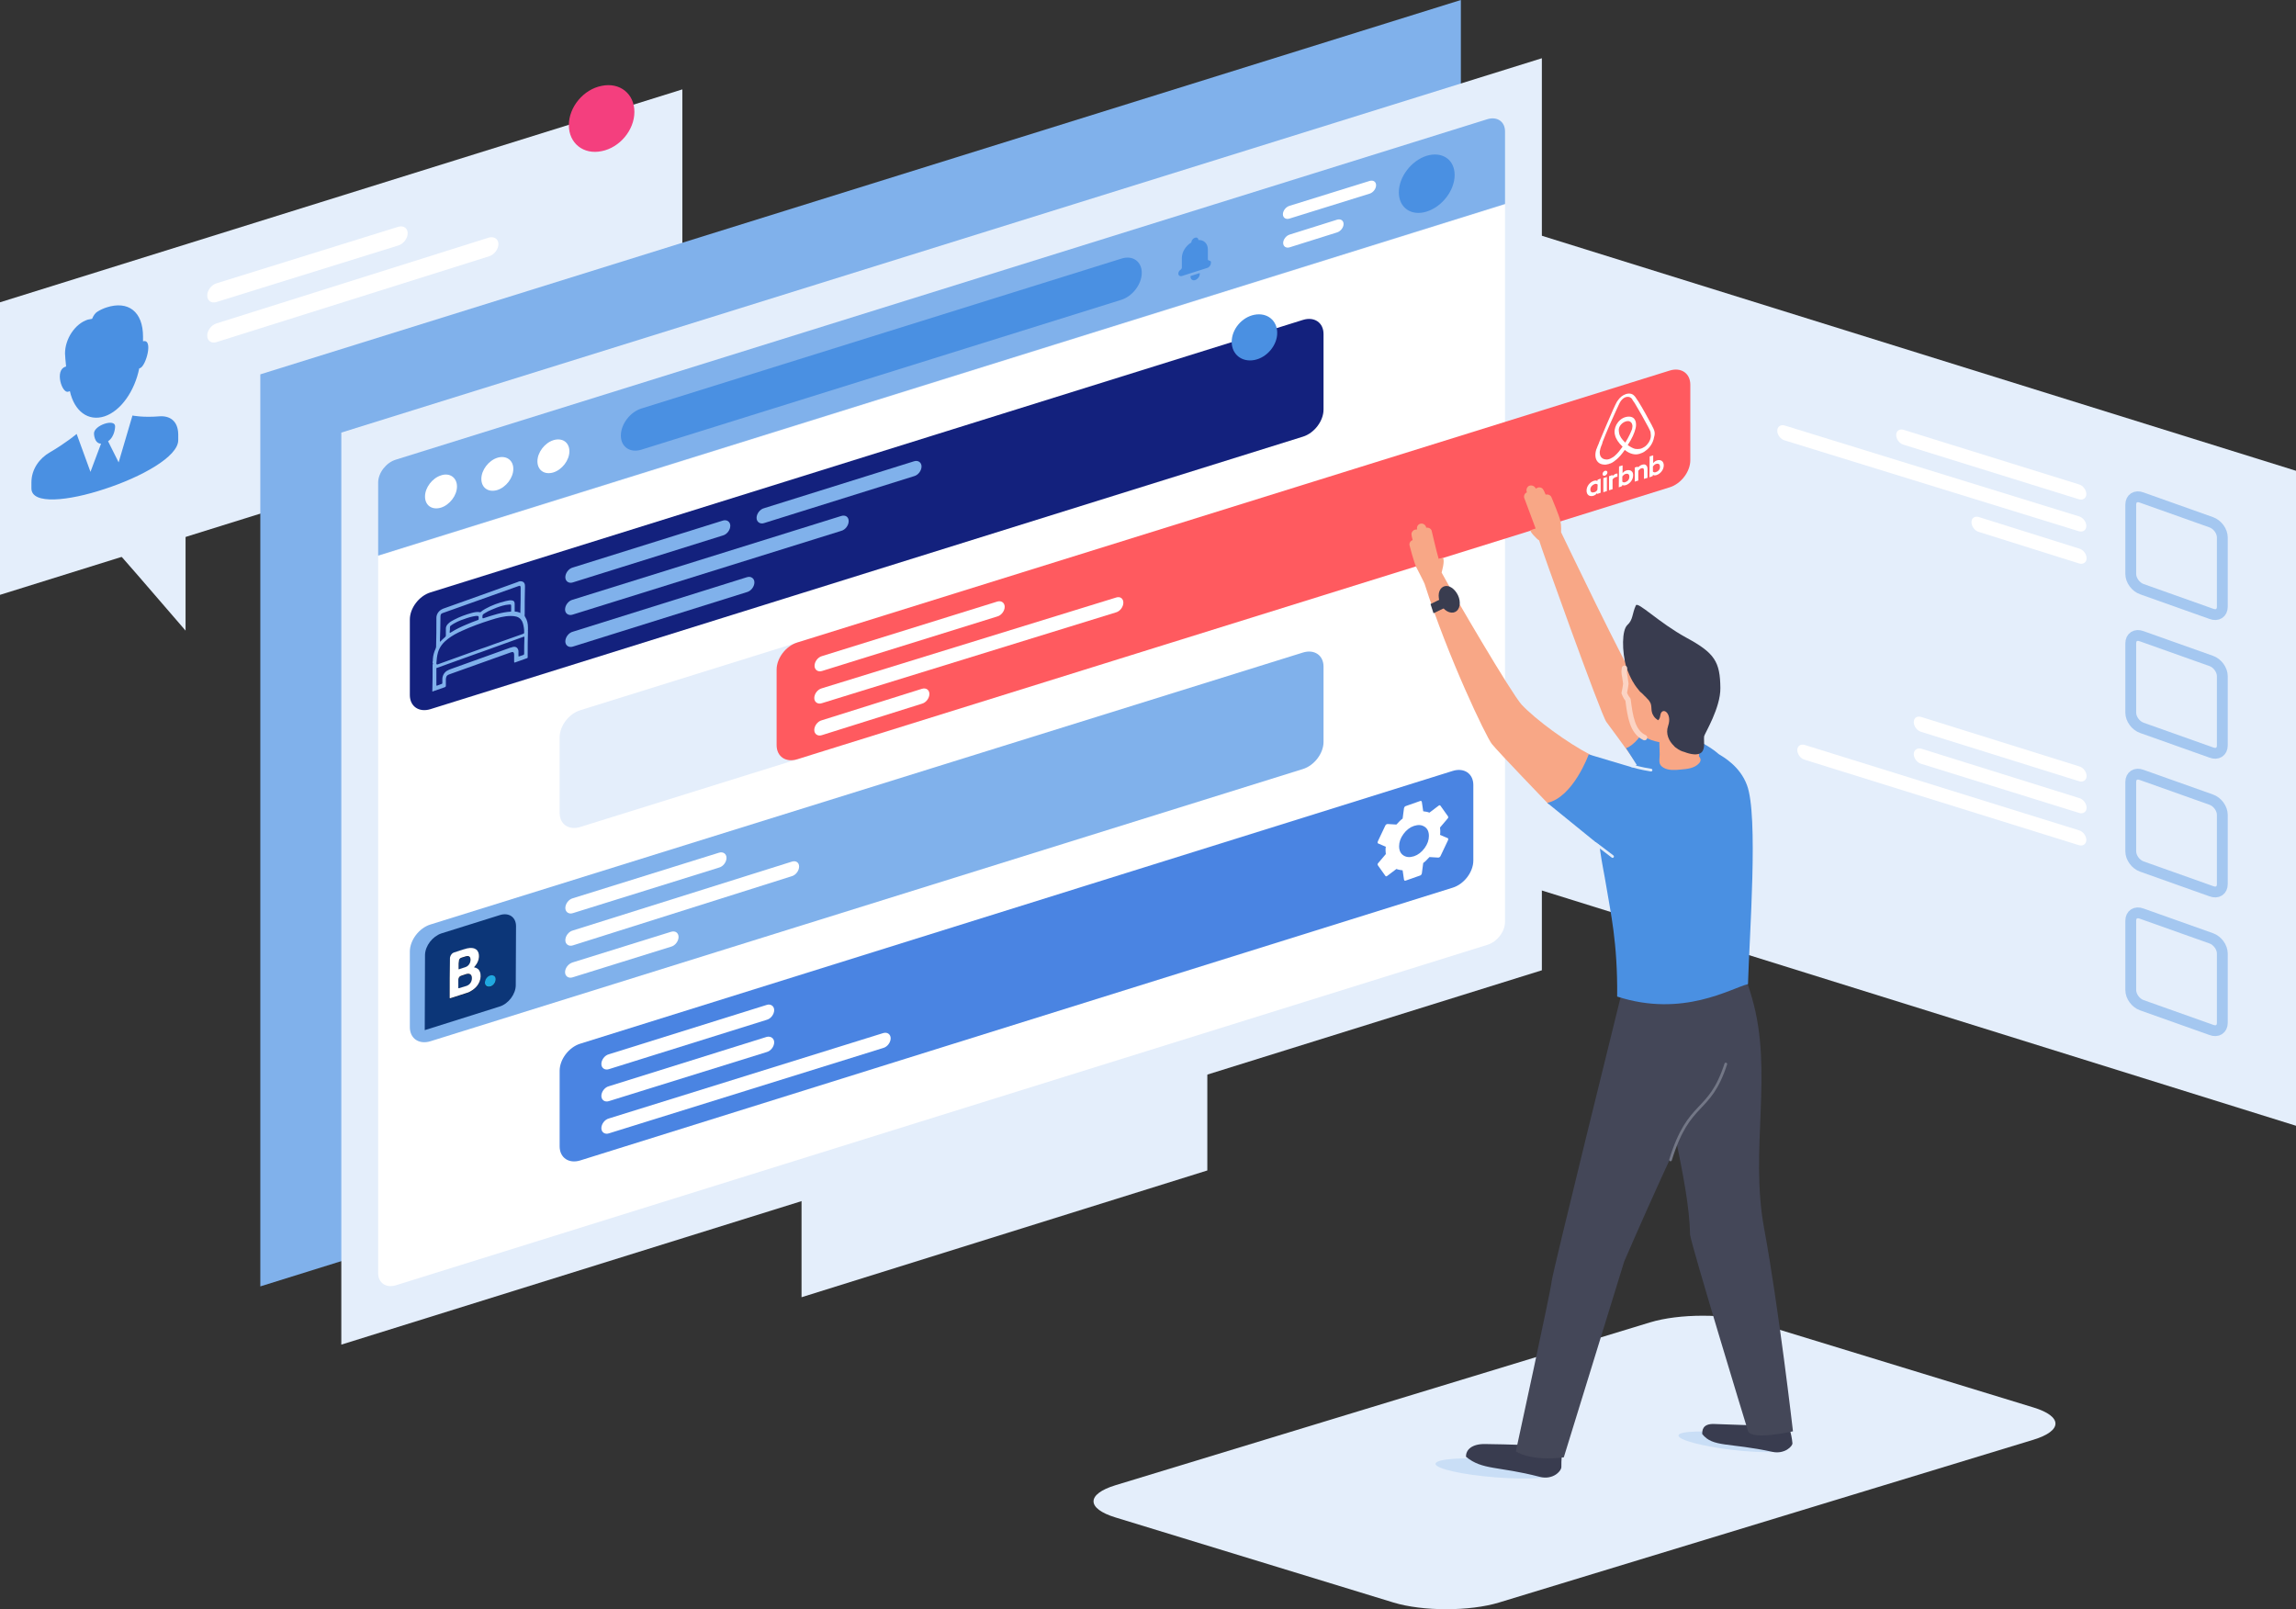 <?xml version="1.0" encoding="utf-8"?>
<!-- Generator: Adobe Illustrator 17.1.0, SVG Export Plug-In . SVG Version: 6.00 Build 0)  -->
<!DOCTYPE svg PUBLIC "-//W3C//DTD SVG 1.1//EN" "http://www.w3.org/Graphics/SVG/1.1/DTD/svg11.dtd">
<svg version="1.1" id="Layer_1" xmlns="http://www.w3.org/2000/svg" xmlns:xlink="http://www.w3.org/1999/xlink" x="0px" y="0px"
	 viewBox="0 0 847.6 594.1" enable-background="new 0 0 847.6 594.1" xml:space="preserve">
<rect x="0" y="0" width="847.6" height="594.1" fill="#333333" stroke="none"/>
<g>
	<path fill="#E4EEFB" d="M750.7,519.6l-102.6-31.4c-10.8-3.3-28.2-3.3-39,0l-197.3,60.1c-10.8,3.3-10.8,8.6,0,11.9l102.6,31.4
		c10.8,3.3,28.2,3.3,39,0l197.3-60.1C761.5,528.2,761.5,522.9,750.7,519.6z"/>
	
		<ellipse transform="matrix(-0.997 -7.744433e-002 7.744433e-002 -0.997 1061.046 1125.351)" fill="#C9DEF6" cx="552.3" cy="542.1" rx="22.5" ry="3.3"/>
	
		<ellipse transform="matrix(-0.993 -0.116 0.116 -0.993 1213.173 1135.036)" fill="#C9DEF6" cx="639.5" cy="532.3" rx="20.4" ry="3"/>
	<g>
		<polygon fill="#E4EEFB" points="847.6,415.6 529.3,316.3 529.3,74.6 847.6,173.8 		"/>
	</g>
	<path fill="#E4EEFB" d="M295.9,414.7v64.2l149.8-46.8V368L295.9,414.7z"/>
	<path fill="#E4EEFB" d="M0,111.6v108L251.9,141V33L0,111.6z"/>
	<g>
		<polygon fill="#80B1EB" points="96.1,474.9 539.3,336.7 539.3,0 96.1,138.2 		"/>
	</g>
	<g>
		<polygon fill="#E4EEFB" points="126,496.4 569.2,358.2 569.2,21.5 126,159.7 		"/>
	</g>
	<path fill="#80B1EB" d="M549.1,44l-403,125.7c-3.6,1.1-6.5,4.9-6.5,8.5v26.9l416-129.8V48.5C555.6,44.9,552.7,42.9,549.1,44z"/>
	<path fill="#FFFFFF" d="M139.6,205.3V470c0,3.6,2.9,5.6,6.5,4.5l403-125.7c3.6-1.1,6.5-4.9,6.5-8.5V75.5L139.6,205.3z"/>
	<path fill="#E4EEFB" d="M299.5,235.6l-85.3,26.6c-4.2,1.3-7.6,5.8-7.6,10v27.9c0,4.2,3.4,6.5,7.6,5.2l85.3-26.6V235.6z"/>
	<path fill="#FFFFFF" d="M168.7,179.6c0,3.3-2.7,6.8-5.9,7.8c-3.3,1-5.9-0.8-5.9-4.1c0-3.3,2.7-6.8,5.9-7.8
		C166,174.4,168.7,176.3,168.7,179.6z"/>
	<path fill="#FFFFFF" d="M189.5,173.1c0,3.3-2.7,6.8-5.9,7.8c-3.3,1-5.9-0.8-5.9-4.1c0-3.3,2.7-6.8,5.9-7.8
		C186.8,168,189.5,169.8,189.5,173.1z"/>
	<path fill="#FFFFFF" d="M210.2,166.6c0,3.3-2.7,6.8-5.9,7.8c-3.3,1-5.9-0.8-5.9-4.1c0-3.3,2.7-6.8,5.9-7.8
		C207.6,161.5,210.2,163.3,210.2,166.6z"/>
	<path fill="#4A90E2" d="M537,64.6c0,5.7-4.6,11.7-10.3,13.5c-5.7,1.8-10.3-1.4-10.3-7.1c0-5.7,4.6-11.7,10.3-13.5
		C532.4,55.8,537,58.9,537,64.6z"/>
	<path fill="#4A90E2" d="M421.5,100.7c0,4.2-3.4,8.7-7.6,10l-177.1,55.3c-4.2,1.3-7.6-1-7.6-5.2l0,0c0-4.2,3.4-8.7,7.6-10
		l177.1-55.3C418.1,94.1,421.5,96.5,421.5,100.7L421.5,100.7z"/>
	<g>
		<path fill="#FFFFFF" d="M508,68.4c0,1.3-1.1,2.7-2.4,3.1l-29.6,9.2c-1.3,0.4-2.4-0.3-2.4-1.6l0,0c0-1.3,1.1-2.7,2.4-3.1l29.6-9.2
			C507,66.4,508,67.1,508,68.4L508,68.4z"/>
		<path fill="#FFFFFF" d="M496,82.7c0,1.3-1.1,2.7-2.4,3.1l-17.5,5.5c-1.3,0.4-2.4-0.3-2.4-1.6l0,0c0-1.3,1.1-2.7,2.4-3.1l17.5-5.5
			C494.9,80.7,496,81.4,496,82.7L496,82.7z"/>
	</g>
	<g>
		<path fill="#4A90E2" d="M439.5,102.2c0,0.9,0.8,1.5,1.7,1.2c0.9-0.3,1.7-1.3,1.7-2.2v-0.4l-3.4,1.1V102.2z"/>
		<path fill="#4A90E2" d="M446.4,96.2c-0.2,0-0.5-0.2-0.5-0.5c0-0.9,0-3.6,0-3.6c0-2.2-1.5-3.6-3.5-3.5c0-0.7-0.6-1.1-1.3-0.8
			c-0.7,0.2-1.3,1-1.3,1.7c-2,1.2-3.5,3.5-3.5,5.7c0,0,0,2.6,0,3.6c0,0.3-0.3,0.7-0.5,0.8c-0.5,0.3-0.8,0.9-0.8,1.4
			c0,0.7,0.6,1.1,1.3,0.9l4.7-1.5l4.7-1.5c0.7-0.2,1.3-1,1.3-1.7C447.2,96.6,446.9,96.3,446.4,96.2z"/>
	</g>
	<path fill="#13217D" d="M488.6,151.2c0,4.2-3.4,8.7-7.6,10L158.9,261.8c-4.2,1.3-7.6-1-7.6-5.2v-27.9c0-4.2,3.4-8.7,7.6-10
		L481,118.1c4.2-1.3,7.6,1,7.6,5.2V151.2z"/>
	<path fill="#FF5A5F" d="M624,169.9c0,4.2-3.4,8.7-7.6,10L294.3,280.3c-4.2,1.3-7.6-1-7.6-5.2v-27.9c0-4.2,3.4-8.7,7.6-10
		l322.1-100.4c4.2-1.3,7.6,1,7.6,5.2V169.9z"/>
	<path fill="#80B1EB" d="M488.6,273.9c0,4.2-3.4,8.7-7.6,10L158.9,384.4c-4.2,1.3-7.6-1-7.6-5.2v-27.9c0-4.2,3.4-8.7,7.6-10
		L481,240.9c4.2-1.3,7.6,1,7.6,5.2V273.9z"/>
	<path fill="#4A84E2" d="M543.9,317.7c0,4.2-3.4,8.7-7.6,10L214.2,428.4c-4.2,1.3-7.6-1-7.6-5.2v-27.9c0-4.2,3.4-8.7,7.6-10
		l322.1-100.7c4.2-1.3,7.6,1,7.6,5.2V317.7z"/>
	<path fill="#80B1EB" d="M194.9,231.6c0-1.4-0.3-2.7-1-3.8c-0.2-0.3-0.3-0.6-0.2-1c0-3.3,0-6.6,0.1-9.9c0-0.2,0-0.4,0-0.6
		c0-1.2-0.7-1.8-1.9-1.7c-0.3,0-0.6,0.2-0.9,0.3c-9,3.2-18,6.5-27.1,9.7c-0.2,0.1-0.4,0.1-0.5,0.2c-1.4,0.6-2.3,1.9-2.3,3.3
		c0,0.2,0,0.3,0,0.5c0,3.3,0,6.6-0.1,9.9c0,0.3,0,0.6-0.2,1c-0.6,1.3-0.9,2.5-1,3.8c0,0.4,0,0.8-0.1,1.1c0,0.1,0,0.3,0,0.4
		c0.1,0,0.1,0.1,0.1,0.1l0,0l0,0c0,0.1,0,0.1,0,0.2l0,0l0,0c0,0.1,0,0.1-0.1,0.2c0,3.3,0,6.6-0.1,10c0.1,0,0.2,0,0.3-0.1
		c1.4-0.5,2.9-1,4.3-1.5c0.3-0.1,0.4-0.3,0.4-0.6c0-0.7,0-1.4,0-2.1c0-0.3,0-0.6,0.1-0.9c0.1-0.5,0.4-0.8,0.8-1
		c0.2-0.1,0.3-0.1,0.5-0.2c7.5-2.7,14.9-5.3,22.4-8c1-0.4,1.4-0.2,1.4,0.9c0,0.2,0,0.4,0,0.6c0,0.6,0,1.2,0,1.8
		c0,0.4,0.1,0.5,0.5,0.3c1.4-0.5,2.8-1,4.2-1.5c0.1,0,0.2-0.1,0.3-0.2c0-3.3,0-6.7,0.1-10c-0.1,0-0.1-0.1,0-0.2c0-0.2,0-0.3,0-0.5
		C194.9,231.8,194.9,231.7,194.9,231.6z M162.6,227.6c0-0.7,0.2-1.1,0.9-1.3c9.3-3.3,18.5-6.6,27.8-9.9c0.7-0.3,0.9-0.1,0.9,0.6
		c0,3,0,5.9-0.1,8.9c0,0.1,0,0.2,0,0.4c-0.6-0.3-1.2-0.5-1.9-0.5c-0.2,0-0.2-0.1-0.2-0.3c0-0.9,0-1.7,0-2.6c0-0.7-0.3-1.1-0.8-1.2
		c-0.8-0.2-1.6,0-2.5,0.2c-2.5,0.6-5.1,1.5-7.6,2.9c-0.6,0.3-1.1,0.7-1.6,1.1c-0.1,0.1-0.2,0.2-0.3,0.1c-1-0.2-2,0-3.1,0.3
		c-2.2,0.6-4.4,1.4-6.5,2.5c-0.8,0.4-1.5,0.8-2.2,1.5c-0.5,0.5-0.8,1.1-0.8,1.7c0,0.9,0,1.7,0,2.6c0,0.3-0.1,0.4-0.3,0.6
		c-0.6,0.5-1.2,1.1-1.8,1.7c-0.1,0-0.1-0.2-0.1-0.3C162.5,233.6,162.6,230.6,162.6,227.6z M188.7,225.5c0,0.2,0,0.3-0.2,0.3
		c-3.2,0.2-6.6,1.3-9.9,2.4c-0.4,0.1-0.5,0.1-0.5-0.3c0-1,0-1,1-1.6c1.4-0.9,2.9-1.4,4.3-2c1.4-0.5,2.9-1,4.3-1.1c0,0,0.1,0,0.1,0
		c0.9-0.1,0.9-0.1,0.9,0.9C188.7,224.5,188.7,225,188.7,225.5z M166.1,231.6c0-0.3,0.1-0.5,0.4-0.7c0.8-0.6,1.6-1,2.4-1.4
		c0.8-0.4,1.7-0.7,2.3-0.9c1.6-0.6,3-1,4.4-1.2c1.1-0.1,1.2,0,1.1,1.2c0,0.2-0.1,0.2-0.3,0.3c-1.4,0.5-2.9,1.1-4.3,1.7
		c-1.9,0.8-3.8,1.7-5.7,2.9c-0.3,0.2-0.4,0.2-0.4-0.2C166.1,232.8,166.1,232.2,166.1,231.6z M161.1,244.8c0.1-1.3,0.2-2.6,0.6-4
		c0.6-2,1.9-3.6,3.6-4.9c1.7-1.3,3.4-2.2,5.2-3c3.5-1.6,7.1-2.9,10.6-4c2.5-0.8,5-1.5,7.4-1.5c1.5,0,2.9,0.2,3.8,1.3
		c0.7,0.8,0.9,1.9,1.1,3.1c0.1,0.5,0.1,1.1,0.1,1.7c0,0.3-0.1,0.4-0.4,0.5c-3.7,1.3-7.3,2.6-11,3.9c-1.6,0.6-3.2,1.2-4.8,1.7
		c-5.3,1.9-10.5,3.8-15.8,5.7C161.1,245.3,161.1,245.2,161.1,244.8z M193.5,241.3c0,0.3-0.1,0.4-0.3,0.5c-0.5,0.2-1,0.3-1.5,0.5
		c-0.2,0.1-0.3,0.1-0.3-0.2c0-0.6,0-1.2,0-1.8c-0.2-1.2-1-1.8-2.3-1.4c-0.2,0.1-0.5,0.2-0.7,0.2c-7.3,2.6-14.7,5.3-22,7.9
		c-0.5,0.2-1,0.4-1.5,0.7c-1,0.7-1.6,1.8-1.6,3.1c0,0.4,0,0.9,0,1.3c0,0.2,0,0.3-0.3,0.4c-0.5,0.2-1.1,0.4-1.6,0.6
		c-0.2,0.1-0.3,0-0.3-0.2c0-2,0-4,0-6c0-0.4,0.2-0.4,0.4-0.4c5-1.8,10-3.6,15-5.4c0.3-0.1,0.6-0.2,0.9-0.3
		c5.3-1.9,10.5-3.8,15.8-5.7c0.4-0.1,0.4-0.1,0.4,0.3C193.5,237.5,193.5,239.4,193.5,241.3z"/>
	<g>
		<path fill="#4A90E2" d="M25.2,144.6l0.6-0.2c1.6,7.3,6.7,11.3,12.8,9.3c6-2,11.1-9.3,12.8-17.7l0.3-0.1c2.2-0.7,5-11,1.1-9.9
			c0-0.6,0-1.1,0-1.7c0-9.3-5.5-13.4-13.5-10.8c-1.2,0.4-2.3,0.9-3.4,1.6c-0.8,0.5-1.4,1.4-1.9,2.6c-0.5,0.1-1,0.2-1.6,0.3
			c-4.7,1.5-8.4,7.1-8.4,12.5c0,0.8,0.2,2.7,0.4,4.8l-0.3,0.1C20.1,136.7,22.9,145.4,25.2,144.6z"/>
		<path fill="#4A90E2" d="M58.8,153.7c-6,0.5-9.9-0.3-9.9-0.3l-5.1,17.3l-3.9-7.8c2.6-1.8,2.6-5.5,2.6-5.5c0-3-7.8-0.4-7.8,2.6
			c0,0,0,3.7,2.6,3.8l-3.9,10.4l-5.1-14c0,0-3.9,3.3-9.9,6.8c-3.7,2.1-6.8,6.1-6.8,11.1v2.2c0,6.1,13.6,4.7,27.1,0.2
			c13.5-4.4,27.1-11.9,27.1-18v-2.2C65.7,155.3,62.6,153.4,58.8,153.7z"/>
	</g>
	<g>
		<path fill="#80B1EB" d="M269.6,194.1c0,1.5-1.2,3.2-2.8,3.6L211.5,215c-1.5,0.5-2.8-0.4-2.8-1.9l0,0c0-1.5,1.2-3.2,2.8-3.6
			l55.3-17.3C268.3,191.7,269.6,192.6,269.6,194.1L269.6,194.1z"/>
		<path fill="#80B1EB" d="M340.2,172.2c0,1.5-1.2,3.2-2.8,3.6l-55.3,17.3c-1.5,0.5-2.8-0.4-2.8-1.9l0,0c0-1.5,1.2-3.2,2.8-3.6
			l55.3-17.3C338.9,169.8,340.2,170.7,340.2,172.2L340.2,172.2z"/>
		<path fill="#80B1EB" d="M313.3,192.4c0,1.5-1.2,3.2-2.8,3.6l-99.1,30.9c-1.5,0.5-2.8-0.4-2.8-1.9l0,0c0-1.5,1.2-3.2,2.8-3.6
			l99.1-30.9C312.1,190,313.3,190.8,313.3,192.4L313.3,192.4z"/>
		<path fill="#80B1EB" d="M278.5,215c0,1.5-1.2,3.2-2.8,3.6l-64.2,20.1c-1.5,0.5-2.8-0.4-2.8-1.9l0,0c0-1.5,1.2-3.2,2.8-3.6
			l64.2-20.1C277.2,212.6,278.5,213.5,278.5,215L278.5,215z"/>
	</g>
	<g>
		<path fill="#FFFFFF" d="M268.2,316.7c0,1.5-1.2,3.2-2.8,3.6l-53.9,16.8c-1.5,0.5-2.8-0.4-2.8-1.9l0,0c0-1.5,1.2-3.2,2.8-3.6
			l53.9-16.8C266.9,314.3,268.2,315.2,268.2,316.7L268.2,316.7z"/>
		<path fill="#FFFFFF" d="M295,319.9c0,1.5-1.2,3.2-2.8,3.6L211.5,349c-1.5,0.5-2.8-0.4-2.8-1.9l0,0c0-1.5,1.2-3.2,2.8-3.6
			l80.8-25.4C293.8,317.6,295,318.4,295,319.9L295,319.9z"/>
		<path fill="#FFFFFF" d="M250.5,345.9c0,1.5-1.2,3.2-2.8,3.6l-36.3,11.3c-1.5,0.5-2.8-0.4-2.8-1.9l0,0c0-1.5,1.2-3.1,2.8-3.6
			l36.3-11.3C249.3,343.5,250.5,344.4,250.5,345.9L250.5,345.9z"/>
	</g>
	<g>
		<path fill="#FFFFFF" d="M150.5,86.1c0,1.9-1.5,3.9-3.4,4.5l-67.2,20.9c-1.9,0.6-3.4-0.5-3.4-2.4l0,0c0-1.9,1.5-3.9,3.4-4.5
			l67.2-20.9C149,83.2,150.5,84.2,150.5,86.1L150.5,86.1z"/>
		<path fill="#FFFFFF" d="M184,90.1c0,1.9-1.5,3.9-3.4,4.5L79.9,126.3c-1.9,0.6-3.4-0.5-3.4-2.4l0,0c0-1.9,1.5-3.9,3.4-4.5
			l100.6-31.7C182.4,87.2,184,88.2,184,90.1L184,90.1z"/>
	</g>
	<g>
		<path fill="#FFFFFF" d="M285.8,372.9c0,1.5-1.2,3.2-2.8,3.6l-58.2,18.2c-1.5,0.5-2.8-0.4-2.8-1.9l0,0c0-1.5,1.2-3.2,2.8-3.6
			L283,371C284.5,370.5,285.8,371.4,285.8,372.9L285.8,372.9z"/>
		<path fill="#FFFFFF" d="M285.8,384.8c0,1.5-1.2,3.2-2.8,3.6l-58.2,18.1c-1.5,0.5-2.8-0.4-2.8-1.9l0,0c0-1.5,1.2-3.2,2.8-3.6
			l58.2-18.2C284.5,382.4,285.8,383.3,285.8,384.8L285.8,384.8z"/>
		<path fill="#FFFFFF" d="M328.8,383.3c0,1.5-1.2,3.2-2.8,3.6l-101.2,31.5c-1.5,0.5-2.8-0.4-2.8-1.9l0,0c0-1.5,1.2-3.2,2.8-3.6
			L326,381.4C327.5,380.9,328.8,381.8,328.8,383.3L328.8,383.3z"/>
	</g>
	<g>
		<path fill="#FFFFFF" d="M706.5,266.6c0,1.5,1.2,3.2,2.8,3.6l58.2,18.2c1.5,0.5,2.8-0.4,2.8-1.9l0,0c0-1.5-1.2-3.2-2.8-3.6
			l-58.2-18.2C707.7,264.2,706.5,265,706.5,266.6L706.5,266.6z"/>
		<path fill="#FFFFFF" d="M706.5,278.4c0,1.5,1.2,3.2,2.8,3.6l58.2,18.1c1.5,0.5,2.8-0.4,2.8-1.9l0,0c0-1.5-1.2-3.2-2.8-3.6
			l-58.2-18.2C707.7,276,706.5,276.9,706.5,278.4L706.5,278.4z"/>
		<path fill="#FFFFFF" d="M663.5,276.9c0,1.5,1.2,3.2,2.8,3.6L767.4,312c1.5,0.5,2.8-0.4,2.8-1.9l0,0c0-1.5-1.2-3.2-2.8-3.6
			L666.2,275C664.7,274.6,663.5,275.4,663.5,276.9L663.5,276.9z"/>
	</g>
	<g>
		<path fill="#FFFFFF" d="M370.9,224c0,1.5-1.2,3.2-2.8,3.6l-64.6,20.1c-1.5,0.5-2.8-0.4-2.8-1.9l0,0c0-1.5,1.2-3.2,2.8-3.6
			l64.6-20.1C369.6,221.6,370.9,222.5,370.9,224L370.9,224z"/>
		<path fill="#FFFFFF" d="M414.7,222.5c0,1.5-1.2,3.2-2.8,3.6l-108.5,33.5c-1.5,0.5-2.8-0.4-2.8-1.9l0,0c0-1.5,1.2-3.2,2.8-3.6
			L412,220.6C413.5,220.1,414.7,220.9,414.7,222.5L414.7,222.5z"/>
		<path fill="#FFFFFF" d="M343.1,256.2c0,1.5-1.2,3.2-2.8,3.6l-36.9,11.6c-1.5,0.5-2.8-0.4-2.8-1.9l0,0c0-1.5,1.2-3.2,2.8-3.6
			l36.9-11.6C341.9,253.8,343.1,254.7,343.1,256.2L343.1,256.2z"/>
	</g>
	<g>
		<path fill="#FFFFFF" d="M700,160.6c0,1.5,1.2,3.2,2.8,3.6l64.6,20.1c1.5,0.5,2.8-0.4,2.8-1.9l0,0c0-1.5-1.2-3.2-2.8-3.6
			l-64.6-20.1C701.3,158.2,700,159,700,160.6L700,160.6z"/>
		<path fill="#FFFFFF" d="M656.1,159c0,1.5,1.2,3.2,2.8,3.6l108.5,33.5c1.5,0.5,2.8-0.4,2.8-1.9l0,0c0-1.5-1.2-3.2-2.8-3.6
			l-108.5-33.5C657.4,156.6,656.1,157.5,656.1,159L656.1,159z"/>
		<path fill="#FFFFFF" d="M727.8,192.8c0,1.5,1.2,3.2,2.8,3.6l36.9,11.6c1.5,0.5,2.8-0.4,2.8-1.9l0,0c0-1.5-1.2-3.2-2.8-3.6
			l-36.9-11.6C729,190.4,727.8,191.2,727.8,192.8L727.8,192.8z"/>
	</g>
	<g>
		<path fill="#F8A786" d="M629.2,276.4c-8.5-4.5-19.9-18.7-24.8-24.2c-3.1-3.5-28.1-55.7-28.1-55.7c0-0.1,0.1-2.6-0.2-3.9
			c-0.3-1.9-3.3-8.8-3.3-8.9c-0.3-0.9-1.3-1.3-2.2-1.1c-0.4-1-0.8-1.7-0.8-1.7c-0.4-0.9-1.5-1.2-2.3-0.8c-0.2,0.1-0.3,0.2-0.5,0.3
			c-0.1-0.2-0.1-0.3-0.2-0.3c-0.5-0.8-1.5-1.1-2.4-0.7c-0.8,0.5-1.1,1.5-0.7,2.4c0,0,0,0-0.1,0c-0.9,0.4-1.2,1.5-0.8,2.3
			c0,0,3.3,8.8,4.1,11c0,0-0.8,0.3-1.8,0.6c-0.8,0.2,2.5,3.6,3.1,3.8c-0.1,0.4,22.8,64.3,24.8,67c2.2,2.8,20,27.6,20,27.6
			s11.2-4.1,14.6-7.9C632.4,281.3,631,277.3,629.2,276.4z"/>
		<path fill="#393C4F" d="M660,525.2c0,0,1.4,4,1.7,7.6c0.1,1.1-2.9,4.1-7.3,3.2c-16-3.5-22.1-1.6-26-6.6c0-1.2,0-3.9,4.5-3.7
			c4.6,0.2,17.4,0.6,16.6,0.5L660,525.2z"/>
		<path fill="#393C4F" d="M576.8,533.9c0,0-0.5,6.1-0.4,7.6c0.1,1.5-3.1,5-8,3.7c-15.4-4-21.1-2.4-27.2-7.4
			c-0.1-2.6,2.2-4.8,7.1-4.7C553.8,533.1,576.8,533.9,576.8,533.9z"/>
		<path fill="#444758" d="M598.3,368c0,0-25.5,103.1-25.5,105.1s-13.2,62.7-13.2,62.7s5.2,3.8,17.7,2.2l22.3-72.3
			c0,0,26.2-60.7,32.3-67.7c6.1-7,2.3-20.7,2.3-20.7l-18.1-8.8"/>
		<path fill="#4A90E2" d="M600.3,276.2c2.9-1,6.3-5.3,7.1-7.9c0.8-2.5,7.4-2,7.4-2l10.1,7.2l4.3,10c0,0-0.9,9.1-1.5,9.3
			c-0.5,0.2-19.1-3.5-19.1-3.5L600.3,276.2z"/>
		<path fill="#444758" d="M661.9,528.4c0,0-5.3-46.1-10.7-75.2c-5.3-29.1,3.5-57.3-4.4-84.7c-1.9-6.6-4.3-14.2-10.7-17.2
			c-5.3-2.5-11.8-2.1-16.7,1.2c-4.9,3.2-10.2,8.5-10,14.3c0.1,2.3,0.3,5.6,0.5,9.6c2.3,2,3.8,5,3.8,9c0,20.6,9.9,49.8,10.2,70.4
			c0.8,5,20.3,69,21.4,72.5C646.6,531.9,661.9,528.4,661.9,528.4z"/>
		<path fill="#4A90E2" d="M605.9,281.4c-3.8,2.8-16.1,6.9-16.2,11.5c-0.3,19,1.8,25,3.3,34.4c1.5,9.3,4.2,20.6,4,40.6
			c24.3,7.9,42.1-3.1,48.3-4.6c0.5-18,3.9-62.3-0.4-73.5c-2.6-7-8.8-10.4-10.4-11.4c-1.9-1.7-4.2-3.1-6.6-4.4
			c-0.6-0.3-1.1-0.3-1.6-0.1c-0.2,0-0.5,0-0.7,0l-19.2,7.4L605.9,281.4z"/>
		<path fill="#F8A786" d="M587.4,278.8c-8.6-4.4-20.6-13.2-25.7-18.7c-3.8-4.2-24.9-40.2-29.5-48.7c1-3.8,0.8-4.8,0.5-5.5
			c0,0-1.6,0.4-1.6,0.4c-0.7-2.3-2.5-10-2.5-10c-0.1-1-1-1.6-2-1.5c0,0-0.1,0-0.1,0c-0.1-0.9-1-1.6-1.9-1.5c-1,0.1-1.6,1-1.5,1.9
			c0,0,0,0.2,0,0.3c-0.2,0-0.4,0-0.6,0c-0.9,0.2-1.6,1.1-1.4,2c0,0.1,0.1,0.8,0.4,1.9c-0.9,0.3-1.4,1.2-1.1,2.1
			c0,0.1,1.6,6.1,2.4,7.8c0.6,1.2,2.8,5.4,3.1,6.2c8.7,27.3,22.7,56.4,24.8,59.1c2.2,2.8,20.9,22.2,20.9,22.2s10.6,1,14-2.9
			C590.2,288.9,589.2,279.7,587.4,278.8z"/>
		<path fill="#393C4F" d="M538.9,222.6c0,2.6-1.7,4.1-3.9,3.4c-2.2-0.7-3.9-3.4-3.9-6.1c0-2.6,1.8-4.1,3.9-3.4
			C537.1,217.3,538.9,220,538.9,222.6z"/>
		<polygon fill="#393C4F" points="528.1,223 536.7,218.8 538.5,221.9 529.2,226.4 		"/>
		<path fill="#4A90E2" d="M586.5,278.5c0,0-5.7,15.8-15.3,17.9l22.9,18.6l20.7-21.1l-7.9-9.3L586.5,278.5z"/>
		<path fill="none" stroke="#E4EEFB" stroke-linecap="round" stroke-linejoin="round" stroke-miterlimit="10" d="M602.6,282.8
			c0,0,3.5,1,6.9,1.5"/>
		<path fill="none" stroke="#737786" stroke-linecap="round" stroke-linejoin="round" stroke-miterlimit="10" d="M637.1,392.8
			c-6.1,18.8-13.5,13-20.4,35.4"/>
		<path fill="none" stroke="#E4EEFB" stroke-linecap="round" stroke-linejoin="round" stroke-miterlimit="10" d="M588.9,311.4
			c2.6,1.8,4.5,3.4,6.4,4.8"/>
		<g>
			<path fill="#F8A786" d="M627.2,279.3c0-0.1,0-0.2,0-0.2c0.1-0.7-0.2-1.7,0.2-2.3c1.2-2-1.8-3.8-3.1-2.1c0.2-7.6-0.7-13-0.8-13.3
				c-0.5-2.7-3-4.5-5.7-4c-2.7,0.5-4.5,3-4,5.7c0,0.1,0.3,2.8,0.5,6.7c-0.6,0.1-1.1,0.5-1.3,1.2c-0.7,2.4-0.3,5-0.3,7.5
				c0,2.1-0.7,3.7,1.4,4.9c1.8,1.1,4.3,0.9,6.3,0.7c2.3-0.2,5-0.4,6.7-2.2C628.1,281,627.9,279.9,627.2,279.3z"/>
			<path fill="#F8A786" d="M605.9,240.1c-6.5,0.1-6.9,2-5.6,12.4c-0.2,1.8-0.6,3.4-0.6,3.4s0.5,1.5,1.4,2.5
				c1,8.1,2.1,13.8,11.5,15.6c6.6,1.3,12.1-7.9,12-17.4C624.3,247.2,612.6,240,605.9,240.1z"/>
			<path fill="#393C4F" d="M635.1,254c-0.1-9.7-2.1-12.9-12.4-18.5s-18.1-13.6-18.8-12c-1.4,3-1,5.3-3.1,7.2
				c-2.1,1.9-2.1,9.6-0.4,15.8c0.7,1.8,1.5,3.6,2.4,5.2c0,0,0.1,0.1,0.1,0.1c0.7,1.3,1.6,2.4,2.5,3.5c0.6,0.5,1.2,1,1.7,1.6
				c0.3,0.3,0.6,0.5,0.8,0.8c0.5,0.5,0.9,0.9,1.2,1.5c0.6,0.9,0.5,2,0.6,3c0,0.2,0.1,0.4,0.1,0.6c0.1,0.5,0.3,1,0.6,1.4c0,0,0,0,0,0
				c0,0.1,0.1,0.1,0.1,0.2c0.4,0.6,1,1.1,1.6,1.5c0.4-0.3,0.7-0.9,0.8-1.7c0.5-3.6,4.6-1.1,2.9,3.8c-1,2.9,0.3,5.6,2.2,7.4
				c0.1,0.2,0.3,0.3,0.5,0.5c0.1,0.1,0.2,0.1,0.3,0.2c1,0.8,2.1,1.3,3,1.5c2.3,0.9,5.1,1.4,6.4,0.1c1.4-1.4,0.7-4.1,0.9-5.9
				C629.3,270.8,635.2,261.3,635.1,254z"/>
			<path fill="none" stroke="#FBD3C3" stroke-width="2" stroke-linecap="round" stroke-linejoin="round" stroke-miterlimit="10" d="
				M599.7,246.7c-0.3,2.3,0,1.5,0.5,5.7c-0.2,1.8-0.6,3.4-0.6,3.4s0.5,1.5,1.4,2.5c0.8,6.2,1.6,11.9,6.1,14"/>
		</g>
	</g>
	<path fill="#4A90E2" d="M454.7,126.2c0,4.6,3.7,7.6,8.4,6.7c4.6-0.9,8.4-5.4,8.4-10c0-4.6-3.7-7.6-8.4-6.7
		C458.4,117.1,454.7,121.6,454.7,126.2z"/>
	<path fill="#F43F7E" d="M210,46.2c0,6.7,5.4,11,12.1,9.6c6.7-1.3,12.1-7.8,12.1-14.5c0-6.7-5.4-11-12.1-9.6
		C215.4,33,210,39.5,210,46.2z"/>
	<path fill="#E4EEFB" d="M68.5,179v53.8c0,0-34.7-40.4-36.1-41.2C31,190.9,68.5,179,68.5,179z"/>
	<path fill="none" stroke="#A4C7F0" stroke-width="4" stroke-miterlimit="10" d="M820.4,224c0,2.3-1.8,3.5-4.1,2.6l-25.6-9.1
		c-2.3-0.8-4.1-3.3-4.1-5.6v-25.6c0-2.3,1.8-3.5,4.1-2.6l25.6,9.1c2.3,0.8,4.1,3.3,4.1,5.6V224z"/>
	<path fill="none" stroke="#A4C7F0" stroke-width="4" stroke-miterlimit="10" d="M820.4,275.2c0,2.3-1.8,3.5-4.1,2.6l-25.6-9.1
		c-2.3-0.8-4.1-3.3-4.1-5.6v-25.6c0-2.3,1.8-3.5,4.1-2.6l25.6,9.1c2.3,0.8,4.1,3.3,4.1,5.6V275.2z"/>
	<path fill="none" stroke="#A4C7F0" stroke-width="4" stroke-miterlimit="10" d="M820.4,326.4c0,2.3-1.8,3.5-4.1,2.6l-25.6-9.1
		c-2.3-0.8-4.1-3.3-4.1-5.6v-25.6c0-2.3,1.8-3.5,4.1-2.6l25.6,9.1c2.3,0.8,4.1,3.3,4.1,5.6V326.4z"/>
	<path fill="none" stroke="#A4C7F0" stroke-width="4" stroke-miterlimit="10" d="M820.4,377.6c0,2.3-1.8,3.5-4.1,2.6l-25.6-9.1
		c-2.3-0.8-4.1-3.3-4.1-5.6v-25.6c0-2.3,1.8-3.5,4.1-2.6l25.6,9.1c2.3,0.8,4.1,3.3,4.1,5.6V377.6z"/>
	<path fill="#FFFFFF" d="M593.4,174.4c0,0.5-0.4,1-0.9,1.2c-0.5,0.2-0.9-0.1-0.9-0.6s0.4-1,0.9-1.2
		C593,173.7,593.4,173.9,593.4,174.4z M589.7,177.4c0,0.1,0,0.2,0,0.2s-0.4-0.4-1.3-0.1c-1.5,0.5-2.7,2-2.7,3.6
		c0,1.6,1.1,2.4,2.6,1.9c0.9-0.3,1.3-1,1.3-1l0,0.2c0,0.1,0.1,0.2,0.2,0.1l1.1-0.4l0-5.2c0,0-1,0.3-1.1,0.4
		C589.8,177.2,589.7,177.3,589.7,177.4z M589.7,180.8c-0.2,0.4-0.6,0.8-1.1,0.9c-0.9,0.3-1.5,0-1.5-1c0-0.9,0.7-1.7,1.6-2
		c0.5-0.2,0.9,0,1.1,0.2L589.7,180.8z M591.9,176.5l1.3-0.4l0,5.2l-1.3,0.4L591.9,176.5z M611.6,170c-0.9,0.3-1.3,1-1.3,1l0-2.9
		l-1.3,0.4l-0.1,7.7c0,0,1-0.3,1.1-0.4c0.1,0,0.2-0.2,0.2-0.3l0-0.2l0,0c0,0,0.4,0.4,1.3,0.1c1.5-0.5,2.7-2,2.7-3.6
		C614.2,170.3,613.1,169.5,611.6,170z M611.3,174.3c-0.5,0.2-0.9,0-1.1-0.2l0-1.9c0.2-0.3,0.7-0.8,1.1-0.9c0.9-0.3,1.5,0,1.5,1
		C612.9,173.2,612.2,174,611.3,174.3z M608.2,173.3l0,3.1l-1.3,0.4l0-3c0-0.9-0.3-1.1-1-0.9c-0.4,0.1-0.8,0.5-1.1,0.9l0,3.6
		l-1.3,0.4l0-5.2l1-0.3c0.1,0,0.2,0,0.2,0.1l0,0.2c0.4-0.5,0.9-0.8,1.4-1c0.6-0.2,1.1-0.2,1.4,0C608.1,172,608.2,172.5,608.2,173.3z
		 M600.3,173.7c-0.9,0.3-1.3,1-1.3,1l0-2.9l-1.3,0.4l-0.1,7.7c0,0,1-0.3,1.1-0.4c0.1,0,0.2-0.2,0.2-0.3l0-0.2l0,0
		c0,0,0.4,0.4,1.3,0.1c1.5-0.5,2.7-2,2.7-3.6C603,174,601.8,173.2,600.3,173.7z M600,178c-0.5,0.2-0.9,0-1.1-0.2l0-1.9
		c0.2-0.3,0.7-0.8,1.1-0.9c0.9-0.3,1.5,0,1.5,1S600.9,177.7,600,178z M596.5,174.9c0.4-0.1,0.6-0.1,0.6-0.1l0,1.2c0,0-1.1,0-1.8,1
		l0,3.6l-1.3,0.4l0-5.2c0,0,1-0.3,1.1-0.4c0.1,0,0.2,0,0.2,0.1l0,0.2C595.6,175.5,596.1,175,596.5,174.9z M610.6,158.7
		c-0.1-0.2-0.2-0.5-0.3-0.7c-0.2-0.4-0.4-0.7-0.5-1l0,0c-1.6-3-3.3-6.1-5.1-9l-0.1-0.1c-0.2-0.3-0.4-0.6-0.6-0.9
		c-0.2-0.4-0.5-0.7-0.8-1c-0.7-0.7-1.8-0.9-3-0.5c-1.2,0.4-2.2,1.2-3,2.4c-0.4,0.5-0.6,1.1-0.9,1.6c-0.2,0.4-0.4,0.9-0.6,1.3
		l-0.1,0.2c-1.8,4.1-3.6,8.3-5.3,12.4l0,0.1c-0.2,0.4-0.4,0.9-0.6,1.4c-0.1,0.3-0.2,0.6-0.4,1c-0.3,1-0.4,1.8-0.3,2.7
		c0.2,1.7,1.4,2.8,3,2.9c0.6,0.1,1.2,0,1.9-0.2c0.2-0.1,0.4-0.2,0.6-0.2c0.8-0.3,1.6-0.9,2.4-1.6c1-0.9,1.9-1.9,2.9-3.4
		c1,0.8,2,1.3,2.9,1.5c0.8,0.2,1.6,0.2,2.3,0c0.2,0,0.4-0.1,0.6-0.2c0.7-0.2,1.3-0.5,1.9-1c1.7-1.2,2.8-3.1,3.1-4.9
		C611,160.3,610.9,159.5,610.6,158.7z M600,163.4c-1.3-1.2-2.1-2.4-2.3-3.6c-0.1-0.5-0.1-1-0.1-1.4c0.1-0.4,0.2-0.8,0.4-1.1
		c0.5-0.8,1.2-1.4,2.1-1.7c0.9-0.3,1.6-0.2,2.1,0.4c0.2,0.2,0.3,0.5,0.4,0.9c0.1,0.4,0,0.9-0.1,1.5
		C602.1,159.5,601.3,161.3,600,163.4z M609.4,161.4c-0.2,1.3-1,2.6-2.2,3.5c-0.6,0.4-1.2,0.7-1.8,0.8c-0.6,0.1-1.2,0.1-1.8,0
		c-0.8-0.2-1.7-0.7-2.7-1.4c1.6-2.4,2.5-4.5,2.9-6.2c0.2-0.8,0.2-1.5,0.1-2.1c-0.1-0.6-0.3-1-0.6-1.4c-0.7-0.8-1.9-1-3.3-0.6
		c-1.4,0.4-2.6,1.5-3.3,2.8c-0.3,0.6-0.5,1.2-0.6,1.8c-0.1,0.6-0.1,1.3,0.1,2c0.3,1.4,1.3,2.9,2.8,4.3c-1,1.4-1.8,2.4-2.7,3.2
		c-0.6,0.6-1.2,0.9-1.8,1.2c-0.6,0.3-1.2,0.4-1.8,0.3c-1.1-0.1-2-0.9-2.1-2.1c-0.1-0.6,0-1.2,0.2-1.9c0.1-0.3,0.2-0.5,0.3-0.9
		c0.2-0.4,0.4-0.9,0.5-1.4l0-0.1c1.6-4.1,3.4-8.2,5.3-12.3l0.1-0.2c0.2-0.4,0.4-0.9,0.6-1.3c0.2-0.4,0.4-0.9,0.7-1.3
		c0.5-0.7,1.2-1.3,1.9-1.5c0.7-0.2,1.4-0.1,1.9,0.3c0.3,0.2,0.5,0.5,0.6,0.8c0.2,0.3,0.4,0.6,0.6,0.9l0.1,0.1c1.8,3,3.5,6,5.1,9l0,0
		c0.2,0.3,0.3,0.7,0.5,1c0.1,0.2,0.2,0.4,0.3,0.7C609.4,160.2,609.5,160.8,609.4,161.4z"/>
	<g>
		<g>
			<path fill-rule="evenodd" clip-rule="evenodd" fill="#0C3678" d="M162.9,344.6l21.7-6.8c3.3-1,5.9,0.8,5.9,4.1l-0.1,21.8
				c0,3.3-2.7,6.9-6,7.9l-27.6,8.7l0.1-27.8C157,349.1,159.7,345.7,162.9,344.6z"/>
			<g>
				<path fill-rule="evenodd" clip-rule="evenodd" fill="#02000D" d="M175,357.2c1.1,0.2,1.8,0.7,2.2,1.7c0.7,2,0,5.2-3.4,7.1
					c-0.6,0.4-1.2,0.6-1.9,0.8c-1.9,0.6-3.7,1.2-5.6,1.8c-0.3,0.1-0.3,0-0.3-0.2c0-4.8,0-9.6,0.1-14.5c0-0.9,0.7-2,1.6-2.2
					c1.6-0.5,3.2-1.1,4.8-1.5c1.3-0.3,2.5-0.2,3.4,0.5c1.4,1.2,1.2,4-0.4,5.9C175.3,356.9,175.2,357,175,357.2L175,357.2z
					 M181,360.2c1.1-0.3,2,0.3,2,1.4s-0.9,2.3-2,2.7c-1.1,0.3-2-0.3-2-1.4C179,361.8,179.9,360.6,181,360.2L181,360.2z M169.2,363.1
					c0,0.5,0,1.1,0,1.6c0,0.2,0.1,0.3,0.3,0.2c0.9-0.3,1.7-0.5,2.6-0.8c1.3-0.4,2.1-1.5,2.1-2.9c0-1.3-0.8-1.9-2.1-1.5
					c-0.6,0.2-1.2,0.4-1.8,0.6c-0.7,0.2-1,0.7-1.1,1.4C169.2,362.1,169.2,362.6,169.2,363.1L169.2,363.1z M169.3,356.3
					c0,0.5,0,0.9,0,1.4c0,0.2,0,0.3,0.2,0.2c0.8-0.3,1.6-0.5,2.4-0.8c1.1-0.4,1.8-1.5,1.8-2.7c0-1.2-0.7-1.6-1.9-1.2
					c-0.4,0.1-0.9,0.3-1.3,0.4c-0.8,0.2-1.1,0.7-1.1,1.5C169.3,355.5,169.3,355.9,169.3,356.3z"/>
				<path fill-rule="evenodd" clip-rule="evenodd" fill="#FFFFFF" d="M175,357.1c1.1,0.2,1.8,0.7,2.2,1.7c0.7,2,0,5.2-3.4,7.1
					c-0.6,0.4-1.2,0.6-1.9,0.8c-1.9,0.6-3.7,1.2-5.6,1.8c-0.3,0.1-0.3,0-0.3-0.2c0-4.8,0-9.6,0.1-14.5c0-0.9,0.7-2,1.6-2.2
					c1.6-0.5,3.2-1.1,4.8-1.5c1.3-0.3,2.5-0.2,3.4,0.5c1.4,1.2,1.2,4-0.4,5.9C175.3,356.7,175.2,356.9,175,357.1L175,357.1z
					 M169.2,363c0,0.5,0,1.1,0,1.6c0,0.2,0.1,0.3,0.3,0.2c0.9-0.3,1.7-0.5,2.6-0.8c1.3-0.4,2.1-1.5,2.1-2.9c0-1.3-0.8-1.9-2.1-1.5
					c-0.6,0.2-1.2,0.4-1.8,0.6c-0.7,0.2-1,0.7-1.1,1.4C169.2,362,169.2,362.5,169.2,363L169.2,363z M169.3,356.2c0,0.5,0,0.9,0,1.4
					c0,0.2,0,0.3,0.2,0.2c0.8-0.3,1.6-0.5,2.4-0.8c1.1-0.4,1.8-1.5,1.8-2.7c0-1.2-0.7-1.6-1.9-1.2c-0.4,0.1-0.9,0.3-1.3,0.4
					c-0.8,0.2-1.1,0.7-1.1,1.5C169.3,355.4,169.3,355.8,169.3,356.2z"/>
				<path fill-rule="evenodd" clip-rule="evenodd" fill="#20A8E0" d="M181,364.2c1.1-0.3,2-1.5,2-2.7c0-1.1-0.9-1.7-2-1.4
					c-1.1,0.3-2,1.5-2,2.7C179,363.9,179.9,364.5,181,364.2z"/>
			</g>
		</g>
	</g>
	<g>
		<path fill="#FFFFFF" d="M531.6,308.2l2.8,1.2c0.3,0.1,0.3,0.4,0.1,0.9l-2.7,5.7c-0.2,0.4-0.4,0.5-0.8,0.6l-3.3-0.2
			c-0.9,1-1.6,1.7-2.3,2.2l-0.5,3.8c-0.1,0.4-0.3,0.7-0.6,0.8l-5.4,1.9c-0.3,0.1-0.5,0-0.6-0.4l-0.5-3.4c-0.8-0.1-1.5-0.2-2.3-0.5
			l-3.3,2.5c-0.4,0.3-0.6,0.3-0.8,0l-2.7-3.8c-0.2-0.3-0.2-0.6,0.1-0.9l2.8-3.3c0-0.3-0.1-0.7-0.1-1.3c0-0.6,0-1.1,0.1-1.4l-2.8-1.2
			c-0.3-0.1-0.3-0.4-0.1-0.9l2.7-5.7c0.2-0.4,0.4-0.5,0.8-0.6l3.3,0.2c0.9-1,1.6-1.7,2.3-2.2l0.5-3.8c0.1-0.4,0.3-0.7,0.6-0.8
			l5.4-1.9c0.3-0.1,0.5,0,0.6,0.4l0.5,3.4c0.8,0.1,1.5,0.2,2.3,0.5l3.3-2.5c0.4-0.3,0.6-0.3,0.8,0l2.7,3.8c0.2,0.3,0.2,0.6-0.1,0.9
			l-2.8,3.3c0,0.3,0.1,0.7,0.1,1.3C531.7,307.5,531.7,307.9,531.6,308.2z M518.1,315.8c1.1,0.7,2.3,0.8,3.9,0.3
			c1.5-0.5,2.8-1.5,3.9-3c1.1-1.5,1.6-3,1.6-4.5c0-1.5-0.5-2.7-1.6-3.4c-1.1-0.7-2.3-0.8-3.9-0.3c-1.5,0.5-2.8,1.5-3.9,3
			c-1.1,1.5-1.6,3-1.6,4.5C516.5,313.9,517,315.1,518.1,315.8z"/>
	</g>
</g>
</svg>
